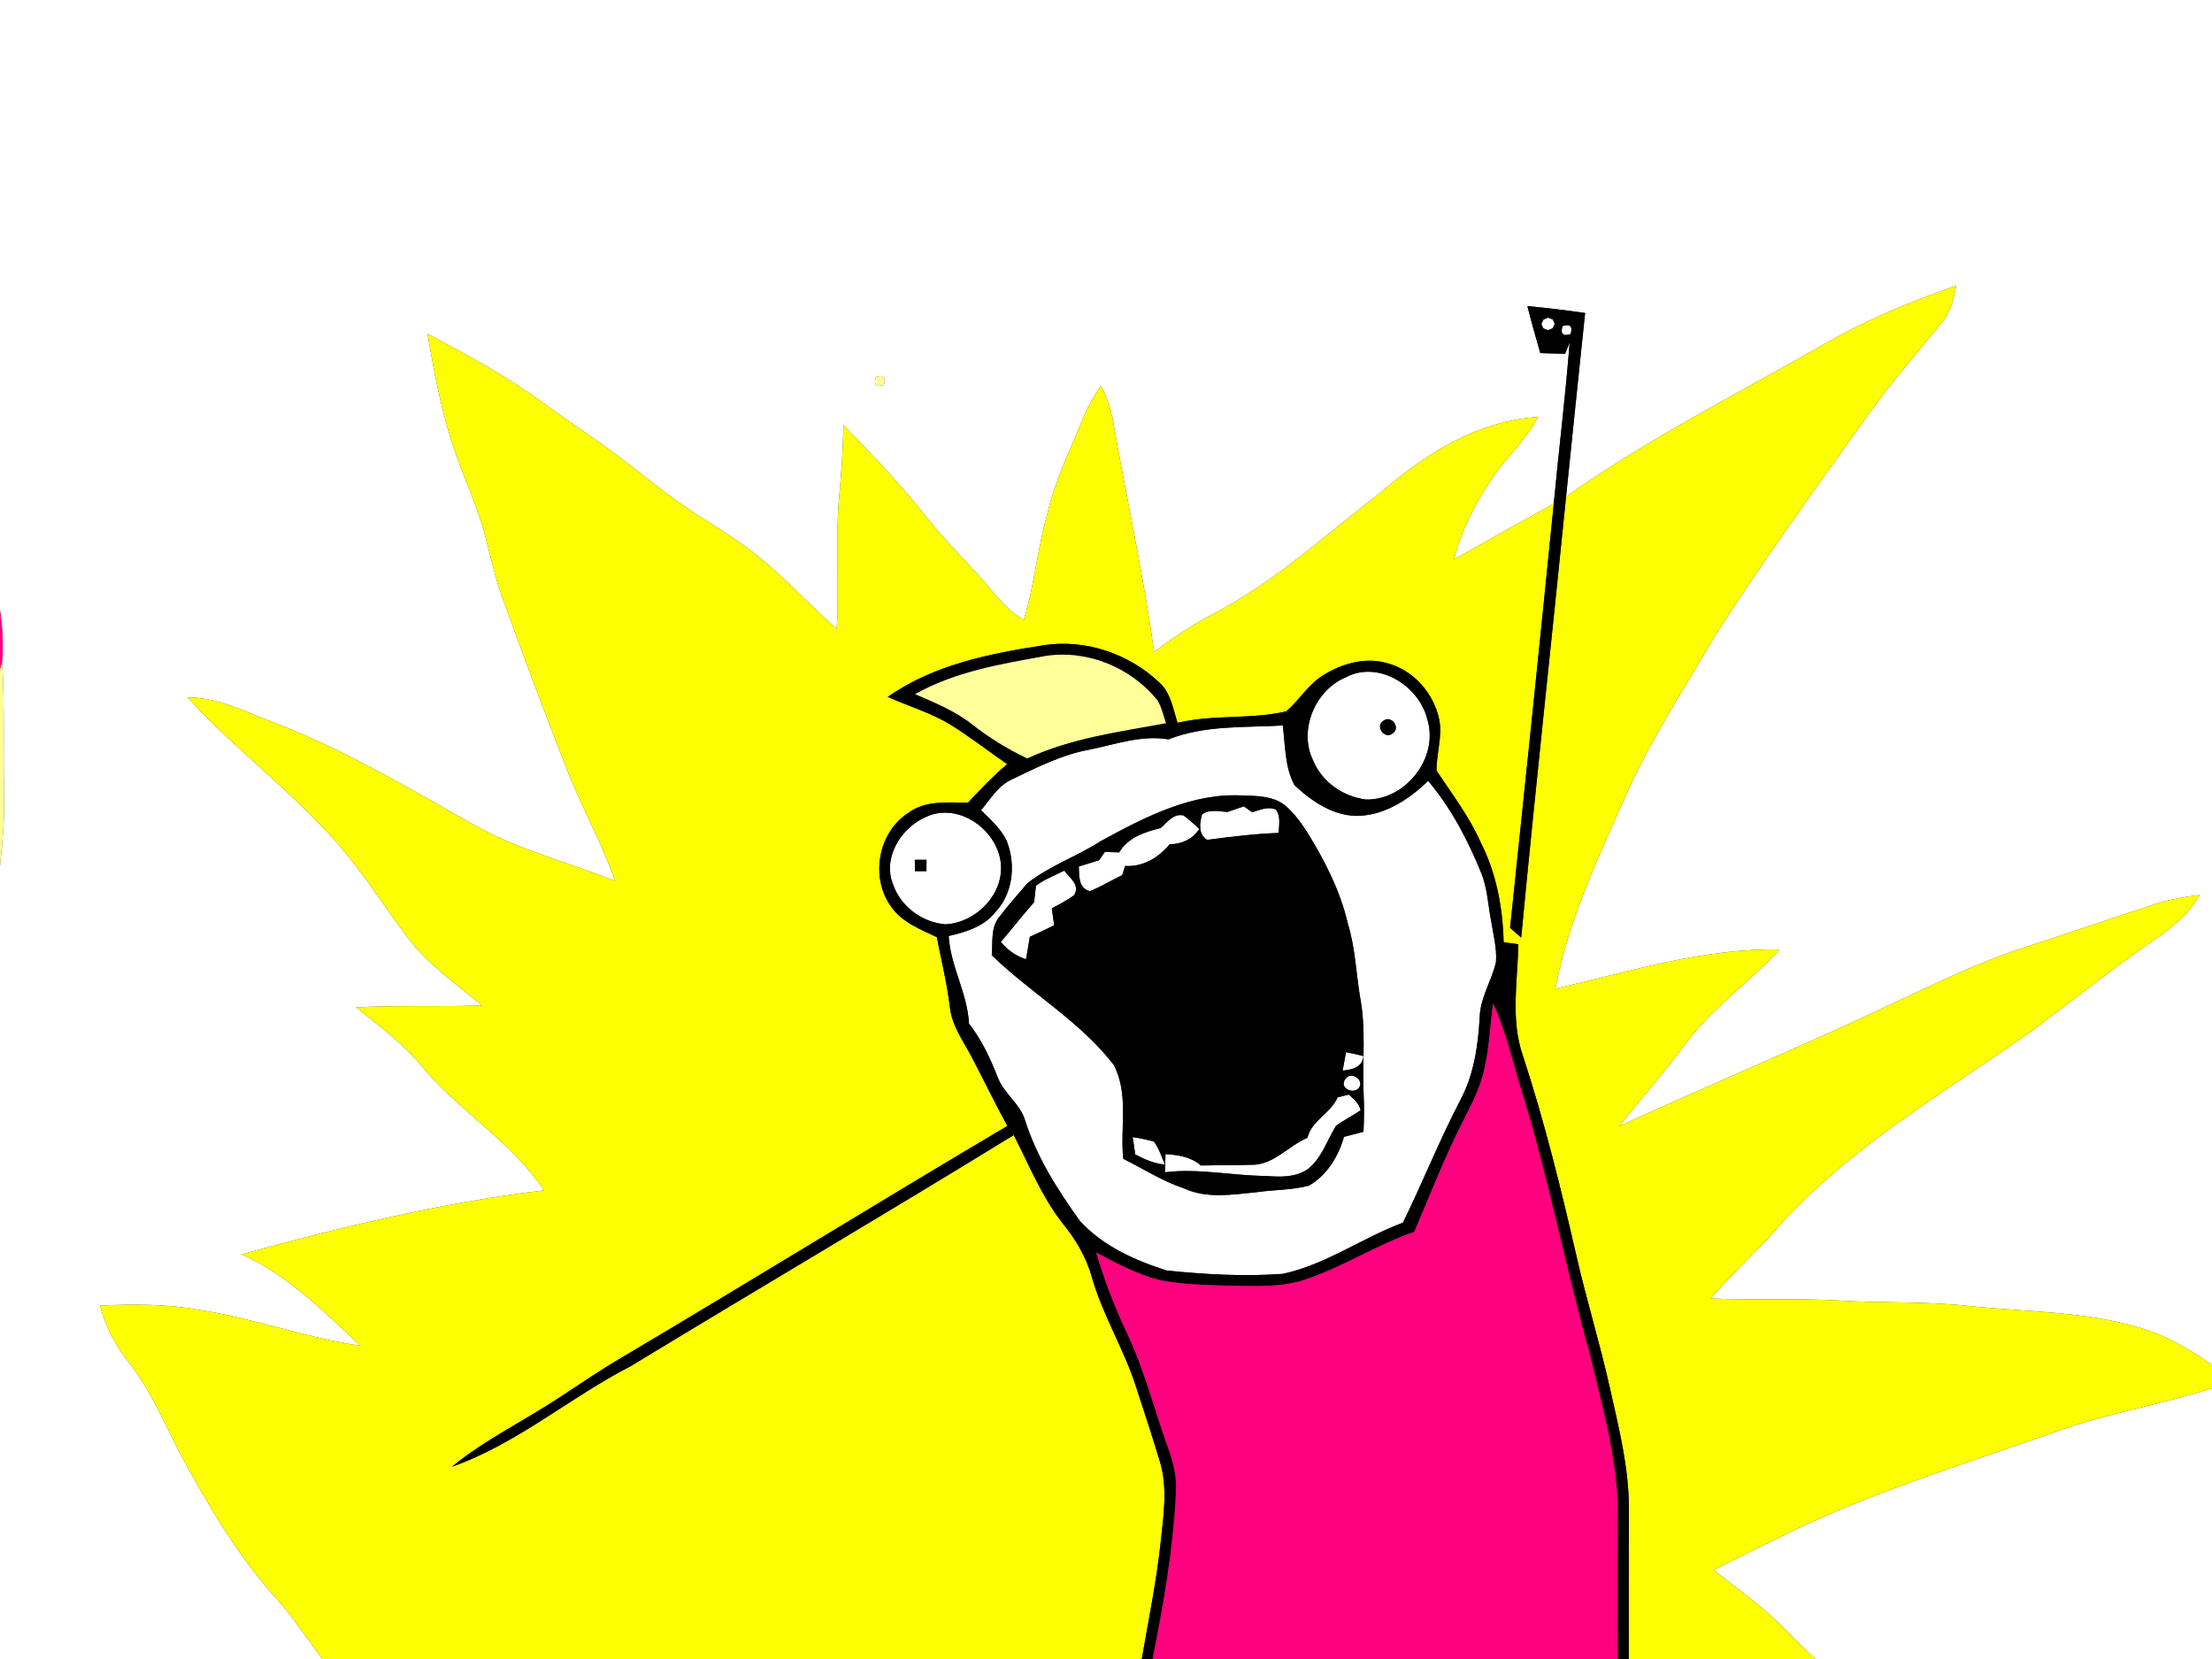 <?xml version="1.0" encoding="UTF-8" ?>
<!DOCTYPE svg PUBLIC "-//W3C//DTD SVG 1.1//EN" "http://www.w3.org/Graphics/SVG/1.1/DTD/svg11.dtd">
<svg width="400pt" height="300pt" viewBox="0 0 400 300" version="1.1" xmlns="http://www.w3.org/2000/svg">
<rect x="0" y="0" width="400" height="300" fill="#333333" stroke="none"/>
<g id="#ffffffff">
<path fill="#ffffff" opacity="1.00" d=" M 0.00 0.00 L 400.00 0.00 L 400.00 246.82 C 396.04 243.99 391.77 241.52 387.09 240.14 C 377.03 237.08 366.42 237.26 356.05 236.16 C 348.06 235.26 340.01 235.68 331.99 235.15 C 324.45 234.73 316.90 235.14 309.35 234.80 C 312.82 230.81 316.71 227.21 320.30 223.33 C 333.56 207.83 351.57 197.71 367.99 186.03 C 375.05 180.73 381.94 175.22 389.21 170.21 C 392.54 167.96 395.76 165.39 397.78 161.84 C 394.68 162.20 391.61 162.78 388.67 163.81 C 380.93 166.41 373.17 168.97 365.42 171.54 C 357.50 174.14 350.01 177.86 342.47 181.36 C 326.07 189.12 309.31 196.08 292.82 203.64 C 296.75 198.64 301.03 193.93 304.78 188.79 C 309.58 182.26 316.41 177.67 321.81 171.70 C 307.95 171.42 294.64 175.73 281.27 178.77 C 283.53 166.83 288.68 155.74 293.62 144.73 C 298.11 134.31 304.41 124.84 310.09 115.06 C 318.85 101.32 328.45 88.14 337.92 74.88 C 342.05 69.08 346.78 63.76 351.23 58.21 C 352.82 56.38 353.26 53.94 353.78 51.64 C 345.62 54.48 337.57 57.78 330.08 62.11 C 314.32 71.12 298.06 79.31 283.20 89.79 C 284.35 78.73 285.46 67.65 286.64 56.59 C 283.17 56.11 279.69 55.67 276.20 55.35 C 276.92 58.20 277.72 61.03 278.53 63.85 C 280.02 63.90 281.52 63.94 283.02 63.98 C 283.23 63.47 283.63 62.45 283.84 61.95 C 283.09 71.68 281.88 81.36 280.97 91.07 C 274.94 94.41 268.92 97.75 262.93 101.15 C 264.52 95.02 267.62 89.39 271.38 84.34 C 273.80 81.48 276.37 78.72 278.14 75.39 C 267.37 76.04 257.84 81.96 249.91 88.87 C 239.82 96.56 230.44 105.37 219.06 111.18 C 215.40 113.08 211.99 115.43 208.69 117.88 C 206.77 103.84 203.68 90.00 201.26 76.04 C 200.87 73.84 200.12 71.72 199.09 69.74 C 197.75 71.63 196.65 73.67 195.76 75.81 C 193.45 81.48 190.74 87.04 189.36 93.04 C 187.58 99.32 187.04 105.86 185.14 112.10 C 182.81 110.75 180.95 108.77 179.26 106.70 C 175.52 102.14 171.16 98.13 167.52 93.48 C 162.90 87.63 157.76 82.21 152.54 76.91 C 152.40 80.96 152.21 85.01 151.81 89.04 C 151.00 97.24 151.78 105.49 151.30 113.71 C 146.32 109.36 141.92 104.37 136.71 100.29 C 133.32 97.59 129.62 95.34 125.98 93.01 C 121.14 89.93 116.74 86.22 112.17 82.77 C 107.82 79.42 103.18 76.48 98.75 73.23 C 92.04 68.26 84.68 64.26 77.31 60.36 C 78.52 67.48 79.84 74.62 82.21 81.46 C 83.84 86.27 86.03 90.89 87.42 95.79 C 88.52 99.68 89.30 103.67 90.63 107.49 C 94.67 118.69 98.83 129.85 103.22 140.92 C 105.82 147.09 109.00 153.00 111.26 159.32 C 102.79 155.95 93.83 153.70 85.83 149.22 C 73.98 142.56 62.24 135.53 49.51 130.65 C 44.45 128.76 39.50 126.07 33.95 126.13 C 42.35 135.38 52.51 142.84 60.77 152.22 C 65.50 157.61 69.33 163.69 73.62 169.42 C 77.31 174.39 82.47 177.89 87.16 181.82 C 79.57 182.07 71.98 181.76 64.39 182.16 C 68.51 185.50 72.84 188.66 76.25 192.78 C 82.95 200.94 92.47 206.36 98.38 215.25 C 79.84 217.48 61.65 221.89 43.67 226.82 C 52.06 230.56 58.55 237.21 65.20 243.35 C 55.30 241.92 45.86 238.36 35.97 236.86 C 30.08 235.76 24.05 235.84 18.08 236.07 C 19.07 239.94 20.97 243.48 23.46 246.59 C 27.24 251.47 29.68 257.17 32.45 262.65 C 37.49 271.91 42.83 281.15 49.93 289.02 C 53.04 292.43 55.48 296.36 58.30 300.00 L 0.00 300.00 L 0.00 156.63 C 0.45 152.43 0.83 148.22 0.73 144.00 C 0.55 135.84 0.89 127.67 0.38 119.52 C 0.64 116.43 0.42 113.33 0.00 110.27 L 0.00 0.00 M 158.38 68.15 C 157.94 69.56 158.42 70.04 159.83 69.60 C 160.26 68.19 159.78 67.71 158.38 68.15 Z" />
<path fill="#ffffff" opacity="1.00" d=" M 279.10 57.78 L 279.95 57.44 L 280.80 57.77 L 281.15 58.57 L 280.78 59.37 L 279.93 59.71 L 279.08 59.39 L 278.73 58.59 L 279.10 57.78 Z" />
<path fill="#ffffff" opacity="1.00" d=" M 282.56 58.96 C 283.95 58.53 284.44 59.01 284.01 60.42 C 282.61 60.85 282.13 60.36 282.56 58.96 Z" />
<path fill="#ffffff" opacity="1.00" d=" M 243.38 122.47 C 249.25 119.36 256.59 123.98 258.09 130.03 C 260.28 136.96 254.21 144.73 247.00 144.58 C 242.91 144.05 239.11 141.46 237.50 137.61 C 234.73 132.10 237.79 124.79 243.38 122.47 M 250.15 130.35 C 248.60 131.35 250.40 133.78 251.83 132.63 C 253.37 131.62 251.57 129.20 250.15 130.35 Z" />
<path fill="#ffffff" opacity="1.00" d=" M 211.30 133.70 C 217.91 131.10 225.03 131.59 231.97 131.19 C 232.43 134.81 232.32 138.74 234.10 142.00 C 237.32 145.01 241.39 147.77 246.00 147.52 C 250.77 147.22 254.91 144.43 258.26 141.21 C 262.43 146.16 265.46 151.96 267.88 157.93 C 268.94 160.56 269.06 163.41 269.58 166.16 C 269.97 168.76 270.72 171.35 270.52 174.00 C 269.72 177.40 267.64 180.47 267.57 184.05 C 267.28 189.19 266.50 194.44 264.03 199.02 C 260.28 206.23 257.27 213.79 253.70 221.09 C 246.32 223.85 239.77 228.67 231.99 230.35 C 224.99 230.86 217.94 230.46 210.98 229.75 C 205.25 227.93 199.43 225.32 195.31 220.82 C 191.24 215.16 187.43 209.17 185.33 202.47 C 184.39 199.49 181.48 197.72 180.42 194.80 C 179.06 191.38 177.51 188.01 175.22 185.10 C 174.95 179.60 171.88 174.76 171.55 169.26 C 174.64 168.55 177.90 167.57 179.96 164.98 C 183.16 161.64 183.71 156.45 182.11 152.23 C 181.10 149.92 179.16 148.24 177.41 146.52 C 179.11 144.49 180.54 142.00 183.06 140.90 C 187.56 138.75 192.06 136.44 197.01 135.56 C 201.70 134.60 206.46 132.87 211.30 133.70 M 199.05 152.10 C 194.75 154.88 189.78 156.55 185.76 159.75 C 184.06 161.77 182.27 163.72 180.69 165.83 C 179.10 167.78 179.56 170.42 179.34 172.74 C 186.45 179.63 195.30 184.65 201.40 192.57 C 204.18 197.87 202.52 203.86 203.12 209.55 C 206.79 211.37 210.25 213.63 214.16 214.92 C 218.26 216.80 222.89 216.01 227.21 215.59 C 230.37 215.13 233.62 215.22 236.71 214.40 C 239.99 212.49 242.00 209.14 243.04 205.58 C 244.21 205.28 245.39 204.98 246.56 204.66 C 246.67 202.44 246.70 200.22 246.59 198.00 C 246.33 192.08 247.07 186.09 245.93 180.23 C 245.22 175.82 245.05 171.30 243.73 167.01 C 242.37 161.10 239.57 155.67 236.42 150.54 C 235.26 148.76 234.00 147.00 232.37 145.63 C 230.30 143.99 227.52 143.92 225.00 143.87 C 215.65 143.24 207.02 147.76 199.05 152.10 Z" />
<path fill="#ffffff" opacity="1.00" d=" M 221.99 146.82 C 222.97 146.49 223.95 146.15 224.93 145.81 C 225.43 146.17 225.93 146.53 226.44 146.89 C 227.82 146.47 229.27 145.78 230.73 146.39 C 231.64 147.63 231.27 149.19 231.23 150.62 C 226.89 150.77 222.59 151.31 218.30 151.87 C 216.64 150.91 216.94 148.84 217.36 147.28 C 218.72 146.25 220.44 146.76 221.99 146.82 Z" />
<path fill="#ffffff" opacity="1.00" d=" M 167.39 147.75 C 173.17 144.98 180.20 149.88 180.96 155.92 C 181.66 161.61 176.57 166.82 171.00 167.15 C 166.79 166.84 162.84 163.92 161.48 159.90 C 159.56 155.11 162.94 149.68 167.39 147.75 M 165.43 155.48 C 165.44 155.99 165.44 157.02 165.44 157.54 C 165.96 157.54 167.01 157.54 167.53 157.54 C 167.53 157.02 167.54 155.99 167.54 155.48 C 167.01 155.48 165.96 155.48 165.43 155.48 Z" />
<path fill="#ffffff" opacity="1.00" d=" M 209.90 149.73 C 211.09 148.67 212.17 147.07 214.01 147.45 C 215.01 148.20 215.96 149.02 216.86 149.91 C 215.63 151.80 213.70 152.62 211.50 152.68 C 209.50 155.09 206.68 156.80 203.46 156.59 C 203.33 157.01 203.06 157.83 202.93 158.25 C 200.96 159.18 199.10 160.36 197.06 161.15 C 194.94 160.55 195.19 158.42 195.08 156.69 C 196.30 156.31 197.51 155.94 198.73 155.57 C 199.00 155.19 199.53 154.43 199.80 154.05 C 200.44 154.07 201.74 154.12 202.38 154.14 C 203.97 151.43 207.03 150.45 209.90 149.73 Z" />
<path fill="#ffffff" opacity="1.00" d=" M 187.33 160.18 C 188.87 158.99 190.73 158.32 192.45 157.44 C 193.45 158.79 195.34 159.97 194.25 161.87 C 192.98 162.81 191.57 163.51 190.20 164.27 C 190.31 165.03 190.52 166.55 190.63 167.32 C 189.18 168.04 187.71 168.74 186.23 169.40 C 186.00 170.76 185.77 172.11 185.54 173.47 C 183.72 172.88 182.18 171.80 180.99 170.31 C 183.03 167.96 184.92 165.48 187.00 163.15 C 187.08 162.41 187.25 160.93 187.33 160.18 Z" />
<path fill="#ffffff" opacity="1.00" d=" M 243.40 190.27 C 244.46 190.46 245.51 190.70 246.56 190.98 C 246.34 193.05 244.53 193.41 242.79 193.60 C 242.94 192.77 243.24 191.10 243.40 190.27 Z" />
<path fill="#ffffff" opacity="1.00" d=" M 243.28 195.14 C 244.26 193.57 246.89 195.33 245.68 196.79 C 244.60 197.95 242.10 196.69 243.28 195.14 Z" />
<path fill="#ffffff" opacity="1.00" d=" M 241.89 198.43 C 242.40 198.31 243.41 198.05 243.92 197.93 C 244.78 198.75 245.78 199.55 246.04 200.79 C 244.57 201.76 242.99 202.55 241.58 203.61 C 239.94 206.25 239.02 209.44 236.48 211.43 C 234.25 212.94 231.50 212.86 228.95 212.65 C 222.83 212.61 216.78 211.23 210.66 211.98 C 210.69 211.16 210.74 209.52 210.76 208.70 C 213.06 208.85 215.39 209.19 217.18 210.76 C 220.14 210.69 223.10 210.74 226.07 210.63 C 230.17 210.84 232.91 207.24 236.43 205.75 C 237.20 202.56 240.63 201.34 241.89 198.43 Z" />
<path fill="#ffffff" opacity="1.00" d=" M 204.83 205.62 C 206.12 205.82 207.40 206.09 208.66 206.43 C 209.59 207.67 210.04 209.18 210.67 210.59 C 208.73 210.43 206.98 209.65 205.29 208.76 C 205.18 207.97 204.95 206.40 204.83 205.62 Z" />
<path fill="#ffffff" opacity="1.00" d=" M 371.32 259.07 C 380.66 255.63 390.54 254.07 400.00 251.05 L 400.00 300.00 L 328.32 300.00 C 325.60 297.60 323.20 294.88 320.52 292.44 C 317.19 289.35 313.45 286.74 309.90 283.89 C 314.51 281.54 319.16 279.29 323.81 277.02 C 339.10 269.66 355.36 264.70 371.32 259.07 Z" />
</g>
<g id="#fdff00ff">
<path fill="#fdff00" opacity="1.00" d=" M 330.08 62.11 C 337.57 57.78 345.62 54.48 353.78 51.64 C 353.26 53.94 352.82 56.38 351.23 58.21 C 346.78 63.76 342.05 69.08 337.92 74.88 C 328.45 88.14 318.85 101.32 310.09 115.06 C 304.41 124.84 298.11 134.31 293.62 144.73 C 288.68 155.74 283.53 166.83 281.27 178.77 C 294.64 175.73 307.95 171.42 321.81 171.70 C 316.41 177.67 309.58 182.26 304.78 188.79 C 301.03 193.93 296.75 198.64 292.82 203.64 C 309.31 196.08 326.07 189.12 342.47 181.36 C 350.01 177.86 357.50 174.14 365.42 171.54 C 373.17 168.97 380.93 166.41 388.67 163.81 C 391.61 162.78 394.68 162.20 397.78 161.84 C 395.76 165.39 392.54 167.96 389.21 170.21 C 381.94 175.22 375.05 180.73 367.99 186.03 C 351.57 197.71 333.56 207.83 320.30 223.33 C 316.71 227.21 312.82 230.81 309.35 234.80 C 316.90 235.14 324.45 234.73 331.99 235.15 C 340.01 235.68 348.06 235.26 356.05 236.16 C 366.42 237.26 377.03 237.08 387.09 240.14 C 391.77 241.52 396.04 243.99 400.00 246.82 L 400.00 251.05 C 390.54 254.07 380.66 255.63 371.32 259.07 C 355.36 264.70 339.10 269.66 323.81 277.02 C 319.16 279.29 314.51 281.54 309.90 283.89 C 313.45 286.74 317.19 289.35 320.52 292.44 C 323.20 294.88 325.60 297.60 328.32 300.00 L 294.53 300.00 C 294.50 290.99 294.55 281.97 294.55 272.96 C 294.60 265.49 292.73 258.21 291.11 250.97 C 289.34 242.97 286.90 235.15 285.08 227.16 C 282.28 214.94 279.27 202.74 275.36 190.82 C 273.13 184.34 274.43 177.42 274.57 170.75 C 273.90 170.66 272.57 170.49 271.91 170.40 C 271.74 164.15 270.60 157.85 267.72 152.26 C 265.66 147.61 262.56 143.57 259.77 139.36 C 259.72 136.23 260.91 133.11 260.23 129.98 C 259.20 125.30 255.57 121.16 250.87 119.93 C 246.89 118.75 242.62 120.00 239.22 122.14 C 236.55 123.80 234.95 126.61 232.61 128.63 C 226.17 130.14 219.41 129.16 212.94 130.71 C 212.11 128.18 211.72 125.25 209.61 123.39 C 204.19 118.25 196.43 115.59 189.00 116.64 C 179.12 118.16 168.89 120.15 160.54 126.02 C 164.34 127.73 168.39 128.90 171.95 131.09 C 175.46 133.28 178.73 135.83 182.13 138.18 C 179.59 140.32 177.30 142.73 175.04 145.16 C 171.37 145.13 167.29 144.68 164.17 147.05 C 158.78 150.57 157.37 158.61 161.06 163.83 C 163.00 166.74 166.39 168.03 169.41 169.47 C 170.21 173.65 171.24 177.79 171.76 182.02 C 172.08 185.44 174.20 188.25 175.74 191.20 C 177.90 195.33 179.94 199.52 182.16 203.61 C 158.86 217.40 135.83 231.62 112.54 245.42 C 108.76 247.63 105.14 250.09 101.48 252.50 C 94.96 256.85 87.80 260.25 81.72 265.24 C 93.52 261.07 103.09 252.67 114.13 247.00 C 137.14 233.01 160.37 219.37 183.31 205.25 C 186.05 210.57 188.30 216.22 191.98 220.99 C 194.40 223.94 196.43 227.25 197.44 230.96 C 199.38 237.74 203.15 243.80 205.34 250.50 C 206.83 255.07 208.35 259.64 209.73 264.25 C 211.21 269.08 210.38 274.17 209.86 279.08 C 209.10 286.11 207.67 293.04 206.47 300.00 L 58.30 300.00 C 55.48 296.36 53.04 292.43 49.93 289.02 C 42.83 281.15 37.49 271.91 32.45 262.65 C 29.68 257.17 27.24 251.47 23.46 246.59 C 20.97 243.48 19.07 239.94 18.08 236.07 C 24.05 235.84 30.08 235.76 35.97 236.86 C 45.86 238.36 55.30 241.92 65.20 243.35 C 58.55 237.21 52.06 230.56 43.67 226.82 C 61.65 221.89 79.84 217.48 98.38 215.25 C 92.47 206.36 82.95 200.94 76.25 192.78 C 72.84 188.66 68.51 185.50 64.39 182.16 C 71.98 181.76 79.57 182.07 87.16 181.82 C 82.47 177.89 77.31 174.39 73.62 169.42 C 69.33 163.69 65.50 157.61 60.77 152.22 C 52.51 142.84 42.35 135.38 33.95 126.13 C 39.50 126.07 44.45 128.76 49.51 130.65 C 62.24 135.53 73.98 142.56 85.83 149.22 C 93.83 153.70 102.79 155.95 111.26 159.32 C 109.00 153.00 105.82 147.09 103.22 140.92 C 98.83 129.85 94.67 118.69 90.63 107.49 C 89.30 103.67 88.52 99.68 87.42 95.79 C 86.03 90.89 83.84 86.27 82.21 81.46 C 79.84 74.62 78.52 67.48 77.31 60.36 C 84.68 64.26 92.04 68.26 98.75 73.23 C 103.18 76.48 107.82 79.42 112.17 82.77 C 116.74 86.22 121.14 89.93 125.98 93.01 C 129.62 95.34 133.32 97.59 136.71 100.29 C 141.92 104.37 146.32 109.36 151.30 113.71 C 151.78 105.49 151.00 97.24 151.81 89.04 C 152.21 85.01 152.40 80.96 152.54 76.91 C 157.76 82.21 162.90 87.63 167.52 93.48 C 171.16 98.13 175.52 102.14 179.26 106.70 C 180.95 108.77 182.81 110.75 185.14 112.10 C 187.04 105.86 187.58 99.32 189.36 93.04 C 190.74 87.04 193.45 81.48 195.76 75.81 C 196.65 73.67 197.75 71.63 199.09 69.74 C 200.12 71.72 200.87 73.84 201.26 76.04 C 203.68 90.00 206.77 103.84 208.69 117.88 C 211.99 115.43 215.40 113.08 219.06 111.18 C 230.44 105.37 239.82 96.56 249.91 88.87 C 257.84 81.96 267.37 76.04 278.14 75.39 C 276.37 78.72 273.80 81.48 271.38 84.34 C 267.62 89.39 264.52 95.02 262.93 101.15 C 268.92 97.75 274.94 94.41 280.97 91.07 C 278.41 116.65 275.76 142.22 273.07 167.79 C 273.74 168.37 274.40 168.96 275.08 169.55 C 277.60 142.94 280.53 116.38 283.20 89.79 C 298.06 79.31 314.32 71.12 330.08 62.11 Z" />
</g>
<g id="#000000ff">
<path fill="#000000" opacity="1.00" d=" M 276.20 55.35 C 279.69 55.67 283.17 56.11 286.64 56.59 C 285.46 67.65 284.35 78.73 283.20 89.79 C 280.53 116.38 277.60 142.94 275.08 169.55 C 274.40 168.96 273.74 168.37 273.07 167.79 C 275.76 142.22 278.41 116.65 280.97 91.07 C 281.88 81.36 283.09 71.68 283.84 61.95 C 283.63 62.45 283.23 63.47 283.02 63.98 C 281.52 63.94 280.02 63.90 278.53 63.85 C 277.72 61.03 276.92 58.20 276.20 55.35 M 279.10 57.78 L 278.73 58.59 L 279.08 59.39 L 279.93 59.71 L 280.78 59.37 L 281.15 58.57 L 280.80 57.77 L 279.95 57.44 L 279.10 57.78 M 282.56 58.96 C 282.13 60.36 282.61 60.85 284.01 60.42 C 284.44 59.01 283.95 58.53 282.56 58.96 Z" />
<path fill="#000000" opacity="1.00" d=" M 160.54 126.02 C 168.89 120.15 179.12 118.16 189.00 116.64 C 196.43 115.59 204.19 118.25 209.61 123.39 C 211.72 125.25 212.11 128.18 212.94 130.71 C 219.41 129.16 226.17 130.14 232.61 128.63 C 234.95 126.61 236.55 123.80 239.22 122.14 C 242.62 120.00 246.89 118.75 250.87 119.93 C 255.57 121.16 259.20 125.30 260.23 129.98 C 260.91 133.11 259.72 136.23 259.77 139.36 C 262.56 143.57 265.66 147.61 267.72 152.26 C 270.60 157.85 271.74 164.15 271.91 170.40 C 272.57 170.49 273.90 170.66 274.57 170.75 C 274.43 177.42 273.13 184.34 275.36 190.82 C 279.27 202.74 282.28 214.94 285.08 227.16 C 286.90 235.15 289.34 242.97 291.11 250.97 C 292.73 258.21 294.60 265.49 294.55 272.96 C 294.55 281.97 294.50 290.99 294.53 300.00 L 292.56 300.00 C 292.48 291.32 292.55 282.64 292.54 273.96 C 292.59 264.17 289.81 254.68 287.59 245.22 C 283.28 230.00 280.34 214.43 275.78 199.28 C 273.84 193.34 272.61 187.16 270.00 181.46 C 269.37 185.90 269.29 190.45 268.03 194.79 C 267.18 197.75 265.69 200.46 264.32 203.20 C 261.12 209.56 258.54 216.20 255.74 222.75 C 248.99 225.06 242.96 229.04 236.20 231.32 C 231.96 232.80 227.41 232.55 223.00 232.51 C 218.76 232.38 214.49 232.33 210.30 231.60 C 206.00 230.67 202.09 228.54 198.22 226.50 C 199.71 231.52 201.57 236.41 203.82 241.14 C 206.96 247.77 208.72 254.91 211.21 261.79 C 212.15 264.40 212.86 267.15 212.64 269.95 C 212.17 280.07 210.40 290.08 208.42 300.00 L 206.47 300.00 C 207.67 293.04 209.10 286.11 209.86 279.08 C 210.38 274.17 211.21 269.08 209.73 264.25 C 208.35 259.64 206.83 255.07 205.34 250.50 C 203.15 243.80 199.38 237.74 197.44 230.96 C 196.43 227.25 194.40 223.94 191.98 220.99 C 188.30 216.22 186.05 210.57 183.31 205.25 C 160.37 219.37 137.14 233.01 114.13 247.00 C 103.09 252.67 93.52 261.07 81.72 265.24 C 87.80 260.25 94.96 256.85 101.48 252.50 C 105.14 250.09 108.76 247.63 112.54 245.42 C 135.83 231.62 158.86 217.40 182.16 203.61 C 179.94 199.52 177.90 195.33 175.74 191.20 C 174.20 188.25 172.08 185.44 171.76 182.02 C 171.24 177.79 170.21 173.65 169.41 169.47 C 166.39 168.03 163.00 166.74 161.06 163.83 C 157.37 158.61 158.78 150.57 164.17 147.05 C 167.29 144.68 171.37 145.13 175.04 145.16 C 177.30 142.73 179.59 140.32 182.13 138.18 C 178.73 135.83 175.46 133.28 171.95 131.09 C 168.39 128.90 164.34 127.73 160.54 126.02 M 165.49 125.52 C 169.11 127.09 172.82 128.60 175.93 131.09 C 178.97 133.47 182.27 135.48 185.75 137.14 C 193.65 133.49 202.36 132.32 210.85 130.78 C 210.37 129.40 210.07 127.93 209.32 126.67 C 204.60 120.77 196.74 117.49 189.22 118.60 C 181.09 120.05 172.79 121.43 165.49 125.52 M 243.38 122.47 C 237.79 124.79 234.73 132.10 237.50 137.61 C 239.11 141.46 242.91 144.05 247.00 144.58 C 254.21 144.73 260.28 136.96 258.09 130.03 C 256.59 123.98 249.25 119.36 243.38 122.47 M 211.30 133.70 C 206.46 132.87 201.70 134.60 197.01 135.56 C 192.06 136.44 187.56 138.75 183.06 140.90 C 180.54 142.00 179.11 144.49 177.41 146.52 C 179.16 148.24 181.10 149.92 182.11 152.23 C 183.71 156.45 183.16 161.64 179.96 164.98 C 177.90 167.57 174.64 168.55 171.55 169.26 C 171.88 174.76 174.95 179.60 175.22 185.10 C 177.51 188.01 179.06 191.38 180.42 194.80 C 181.48 197.72 184.39 199.49 185.33 202.47 C 187.43 209.17 191.24 215.16 195.31 220.82 C 199.43 225.32 205.25 227.93 210.98 229.75 C 217.94 230.46 224.99 230.86 231.99 230.35 C 239.77 228.67 246.32 223.85 253.70 221.09 C 257.27 213.79 260.28 206.23 264.03 199.02 C 266.50 194.44 267.28 189.19 267.57 184.05 C 267.64 180.47 269.72 177.40 270.52 174.00 C 270.72 171.35 269.97 168.76 269.58 166.16 C 269.06 163.41 268.94 160.56 267.88 157.93 C 265.46 151.96 262.43 146.16 258.26 141.21 C 254.91 144.43 250.77 147.22 246.00 147.52 C 241.39 147.77 237.32 145.01 234.10 142.00 C 232.32 138.74 232.43 134.81 231.97 131.19 C 225.03 131.59 217.91 131.10 211.30 133.70 M 167.39 147.75 C 162.94 149.68 159.56 155.11 161.48 159.90 C 162.84 163.92 166.79 166.84 171.00 167.15 C 176.57 166.82 181.66 161.61 180.96 155.92 C 180.20 149.88 173.17 144.98 167.39 147.75 Z" />
<path fill="#000000" opacity="1.00" d=" M 250.15 130.35 C 251.57 129.20 253.37 131.62 251.83 132.63 C 250.40 133.78 248.60 131.35 250.15 130.35 Z" />
<path fill="#000000" opacity="1.00" d=" M 199.05 152.10 C 207.02 147.76 215.65 143.24 225.00 143.87 C 227.52 143.92 230.30 143.99 232.37 145.63 C 234.00 147.00 235.26 148.76 236.42 150.54 C 239.57 155.67 242.37 161.10 243.73 167.01 C 245.05 171.30 245.22 175.82 245.93 180.23 C 247.07 186.09 246.33 192.08 246.59 198.00 C 246.70 200.22 246.67 202.44 246.56 204.66 C 245.39 204.98 244.21 205.28 243.04 205.58 C 242.00 209.14 239.99 212.49 236.71 214.40 C 233.62 215.22 230.37 215.13 227.21 215.59 C 222.89 216.01 218.26 216.80 214.16 214.92 C 210.25 213.63 206.79 211.37 203.12 209.55 C 202.52 203.86 204.18 197.87 201.40 192.57 C 195.30 184.65 186.45 179.63 179.34 172.74 C 179.56 170.42 179.10 167.78 180.69 165.83 C 182.27 163.72 184.06 161.77 185.76 159.75 C 189.78 156.55 194.75 154.88 199.05 152.10 M 221.99 146.82 C 220.44 146.76 218.72 146.25 217.36 147.28 C 216.94 148.84 216.64 150.91 218.30 151.87 C 222.59 151.31 226.89 150.77 231.23 150.62 C 231.27 149.19 231.64 147.63 230.73 146.39 C 229.27 145.78 227.82 146.47 226.44 146.89 C 225.93 146.53 225.43 146.17 224.93 145.81 C 223.95 146.15 222.97 146.49 221.99 146.82 M 209.90 149.73 C 207.03 150.45 203.97 151.43 202.38 154.14 C 201.74 154.12 200.44 154.07 199.80 154.05 C 199.53 154.43 199.00 155.19 198.73 155.57 C 197.51 155.94 196.30 156.31 195.08 156.69 C 195.19 158.42 194.94 160.55 197.06 161.15 C 199.10 160.36 200.96 159.18 202.93 158.25 C 203.06 157.83 203.33 157.01 203.46 156.59 C 206.68 156.80 209.50 155.09 211.50 152.68 C 213.70 152.62 215.63 151.80 216.86 149.91 C 215.96 149.02 215.01 148.20 214.01 147.45 C 212.17 147.07 211.09 148.67 209.90 149.73 M 187.33 160.18 C 187.25 160.93 187.08 162.41 187.00 163.15 C 184.92 165.48 183.03 167.96 180.99 170.31 C 182.18 171.80 183.72 172.88 185.54 173.47 C 185.77 172.11 186.00 170.76 186.23 169.40 C 187.71 168.74 189.18 168.04 190.63 167.32 C 190.52 166.55 190.31 165.03 190.20 164.27 C 191.57 163.51 192.98 162.81 194.25 161.87 C 195.34 159.97 193.45 158.79 192.45 157.44 C 190.73 158.32 188.87 158.99 187.33 160.18 M 243.40 190.27 C 243.24 191.10 242.94 192.77 242.79 193.60 C 244.53 193.41 246.34 193.05 246.56 190.98 C 245.51 190.70 244.46 190.46 243.40 190.27 M 243.28 195.14 C 242.10 196.69 244.60 197.95 245.68 196.79 C 246.89 195.33 244.26 193.57 243.28 195.14 M 241.89 198.43 C 240.63 201.34 237.20 202.56 236.43 205.75 C 232.91 207.24 230.17 210.84 226.07 210.63 C 223.10 210.74 220.14 210.69 217.18 210.76 C 215.39 209.19 213.06 208.85 210.76 208.70 C 210.74 209.52 210.69 211.16 210.66 211.98 C 216.78 211.23 222.83 212.61 228.95 212.65 C 231.50 212.86 234.25 212.94 236.48 211.43 C 239.02 209.44 239.94 206.25 241.58 203.61 C 242.99 202.55 244.57 201.76 246.04 200.79 C 245.78 199.55 244.78 198.75 243.92 197.93 C 243.41 198.05 242.40 198.31 241.89 198.43 M 204.83 205.62 C 204.95 206.40 205.18 207.97 205.29 208.76 C 206.98 209.65 208.73 210.43 210.67 210.59 C 210.04 209.18 209.59 207.67 208.66 206.43 C 207.40 206.09 206.12 205.82 204.83 205.62 Z" />
<path fill="#000000" opacity="1.00" d=" M 165.43 155.48 C 165.96 155.48 167.01 155.48 167.54 155.48 C 167.54 155.99 167.53 157.02 167.53 157.54 C 167.01 157.54 165.96 157.54 165.44 157.54 C 165.44 157.02 165.44 155.99 165.43 155.48 Z" />
</g>
<g id="#feff99ff">
<path fill="#feff99" opacity="1.00" d=" M 158.38 68.15 C 159.78 67.71 160.26 68.19 159.83 69.60 C 158.42 70.04 157.94 69.56 158.38 68.15 Z" />
<path fill="#feff99" opacity="1.00" d=" M 165.49 125.52 C 172.79 121.43 181.09 120.05 189.22 118.60 C 196.74 117.49 204.60 120.77 209.32 126.67 C 210.07 127.93 210.37 129.40 210.85 130.78 C 202.36 132.32 193.65 133.49 185.75 137.14 C 182.27 135.48 178.97 133.47 175.93 131.09 C 172.82 128.60 169.11 127.09 165.49 125.52 Z" />
<path fill="#feff99" opacity="1.00" d=" M 0.00 121.00 L 0.38 119.52 C 0.89 127.67 0.55 135.84 0.73 144.00 C 0.83 148.22 0.45 152.43 0.00 156.63 L 0.00 121.00 Z" />
</g>
<g id="#ff007eff">
<path fill="#ff007e" opacity="1.00" d=" M 0.00 110.27 C 0.42 113.33 0.64 116.43 0.38 119.52 L 0.00 121.00 L 0.00 110.27 Z" />
<path fill="#ff007e" opacity="1.00" d=" M 270.00 181.46 C 272.61 187.16 273.84 193.34 275.78 199.28 C 280.34 214.43 283.28 230.00 287.59 245.22 C 289.81 254.68 292.59 264.17 292.54 273.96 C 292.55 282.64 292.48 291.32 292.56 300.00 L 208.42 300.00 C 210.40 290.08 212.17 280.07 212.64 269.95 C 212.86 267.15 212.15 264.40 211.21 261.79 C 208.72 254.91 206.96 247.77 203.82 241.14 C 201.57 236.41 199.71 231.52 198.22 226.50 C 202.09 228.54 206.00 230.67 210.30 231.60 C 214.49 232.33 218.76 232.38 223.00 232.51 C 227.41 232.55 231.96 232.80 236.20 231.32 C 242.96 229.04 248.99 225.06 255.74 222.75 C 258.54 216.20 261.12 209.56 264.32 203.20 C 265.69 200.46 267.18 197.75 268.03 194.79 C 269.29 190.45 269.37 185.90 270.00 181.46 Z" />
</g>
</svg>
